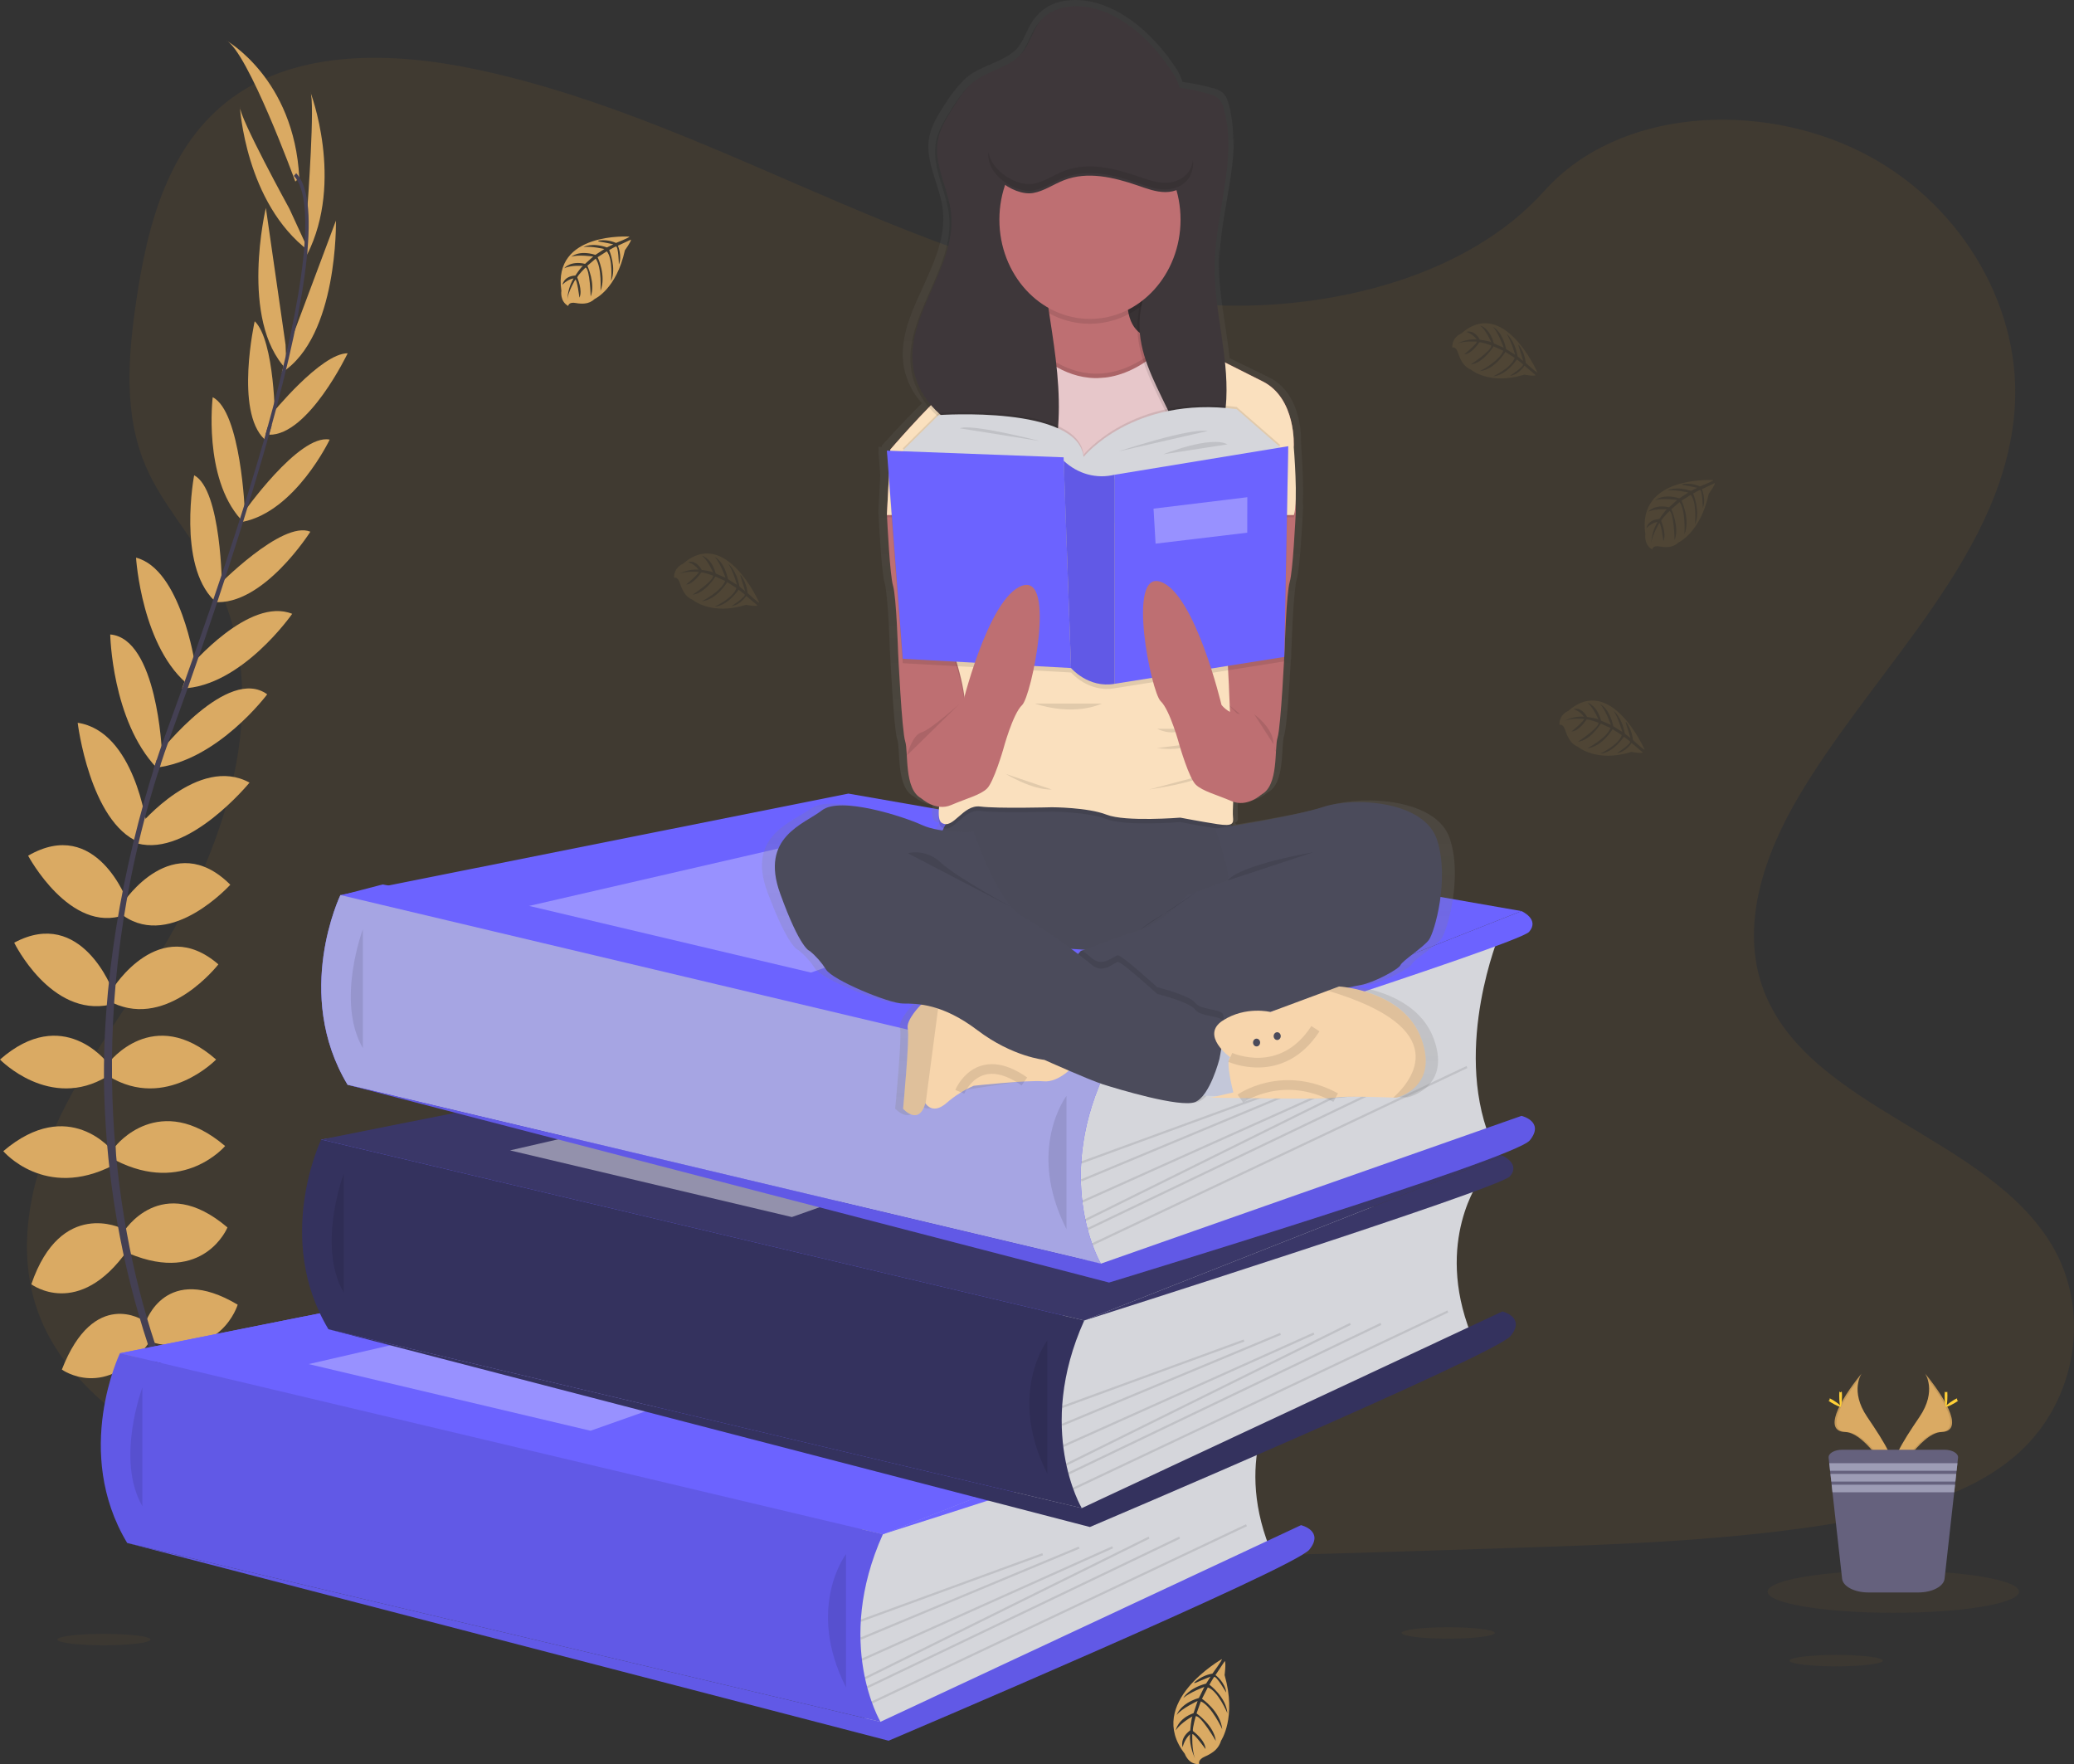 <svg width="214" height="182" viewBox="0 0 214 182" fill="none" xmlns="http://www.w3.org/2000/svg">
<rect x="0" y="0" width="214" height="182" fill="#333333" stroke="none"/>
<path opacity="0.1" d="M125.503 31.498C111.963 30.983 99.064 26.194 86.749 20.954C74.434 15.714 62.237 9.908 49.02 7.132C40.52 5.346 30.797 5.094 23.95 10.086C17.357 14.9 15.227 23.187 14.083 30.884C13.221 36.674 12.714 42.767 15.076 48.188C16.715 51.952 19.625 55.115 21.636 58.733C28.638 71.276 23.69 86.744 16.102 98.991C12.545 104.738 8.413 110.223 5.668 116.334C2.923 122.446 1.651 129.458 4.053 135.697C6.436 141.886 12.112 146.526 18.259 149.792C30.747 156.428 45.457 158.326 59.812 159.401C91.578 161.783 123.512 160.751 155.361 159.72C167.149 159.337 178.986 158.95 190.581 156.953C197.021 155.844 203.668 154.085 208.344 149.836C214.278 144.442 215.749 135.307 211.773 128.545C205.101 117.201 186.667 114.384 181.997 102.207C179.432 95.507 182.068 88.043 185.797 81.827C193.797 68.495 207.206 56.798 207.913 41.559C208.399 31.09 201.951 20.61 191.983 15.656C181.537 10.446 167.046 11.106 159.343 19.7C151.405 28.555 137.458 31.952 125.503 31.498Z" fill="#B47923"/>
<path d="M91.105 158.278L19.493 157.895L12.377 139.61L37.538 137.609L33.153 117.561L82.918 110.494L35.264 92.344L39.474 91.248L116.101 104.944L111.881 136.231L105.849 153.425L91.105 158.278Z" fill="#6C63FF"/>
<path d="M20.591 150.237C20.591 150.237 24.985 149.467 27.621 152.868C27.621 152.868 25.688 154.537 21.529 152.227L20.591 150.237Z" fill="#6C63FF"/>
<path d="M20.131 150.161C20.131 150.161 17.328 153.941 18.709 158.15C18.709 158.15 20.993 157.148 21.242 152.045L20.131 150.161Z" fill="#6C63FF"/>
<path d="M17.612 143.947C17.612 143.947 19.37 140.414 26.399 145.359C26.399 145.359 25.462 147.734 22.357 147.541C19.253 147.349 18.432 145.808 17.612 143.947Z" fill="#6C63FF"/>
<path d="M17.158 143.693C17.158 143.693 13.511 143.234 13.158 152.38C13.158 152.38 15.47 152.905 17.112 150.012C18.755 147.119 18.081 145.497 17.158 143.693Z" fill="#6C63FF"/>
<path d="M15.035 136.396C15.035 136.396 17.085 130.171 24.525 134.599C24.525 134.599 22.826 140.311 15.796 138.514L15.035 136.396Z" fill="#DAAA63"/>
<path d="M12.75 127.09C12.75 127.09 16.616 120.8 23.47 126.631C23.47 126.631 21.069 132.536 13.336 129.327L12.75 127.09Z" fill="#DAAA63"/>
<path d="M11.93 118.232C11.93 118.232 16.441 112.454 23.228 118.232C23.228 118.232 18.951 123.303 11.93 119.709V118.232Z" fill="#DAAA63"/>
<path d="M11.227 109.63C11.227 109.63 15.796 103.596 22.299 109.309C22.299 109.309 17.143 114.636 11.227 111.042V109.63Z" fill="#DAAA63"/>
<path d="M11.637 101.992C11.637 101.992 16.449 94.226 22.533 99.489C22.533 99.489 17.378 106.164 11.637 103.468V101.992Z" fill="#DAAA63"/>
<path d="M12.75 93.07C12.75 93.07 17.847 85.368 23.763 91.273C23.763 91.273 17.729 97.948 12.75 94.483V93.07Z" fill="#DAAA63"/>
<path d="M14.449 85.096C14.449 85.096 20.483 77.857 25.747 80.74C25.747 80.74 19.46 88.429 14.185 87.017L14.449 85.096Z" fill="#DAAA63"/>
<path d="M16.558 77.536C16.558 77.536 23.521 68.669 27.571 71.631C27.571 71.631 22.441 78.508 16.064 79.195L16.558 77.536Z" fill="#DAAA63"/>
<path d="M19.602 68.768C19.602 68.768 25.697 61.529 30.149 63.326C30.149 63.326 24.935 70.836 18.784 71.028L19.602 68.768Z" fill="#DAAA63"/>
<path d="M22.357 60.566C22.357 60.566 29.094 53.635 32.023 54.854C32.023 54.854 27.161 62.556 22.064 62.107L22.357 60.566Z" fill="#DAAA63"/>
<path d="M25.052 52.993C25.052 52.993 30.852 44.711 34.017 45.353C34.017 45.353 30.5 52.736 25.052 53.834V52.993Z" fill="#DAAA63"/>
<path d="M27.977 42.781C27.977 42.781 33.103 36.434 35.873 36.447C35.873 36.447 31.827 44.929 27.766 44.851L27.977 42.781Z" fill="#DAAA63"/>
<path d="M29.709 35.982L34.662 22.76C34.662 22.76 34.908 34.712 29.08 38.435L29.709 35.982Z" fill="#DAAA63"/>
<path d="M31.72 21.401C31.72 21.401 32.54 10.359 32.013 9.461C32.013 9.461 35.553 18.641 31.686 26.279L31.72 21.401Z" fill="#DAAA63"/>
<path d="M14.842 136.25C14.842 136.25 9.708 132.763 6.383 141.293C6.383 141.293 10.953 144.616 15.447 138.425L14.842 136.25Z" fill="#DAAA63"/>
<path d="M12.585 126.735C12.585 126.735 6.287 123.587 3.232 132.493C3.232 132.493 8.097 136.16 13.158 128.986L12.585 126.735Z" fill="#DAAA63"/>
<path d="M11.637 118.762C11.637 118.762 7.126 112.983 0.339 118.762C0.339 118.762 4.615 123.832 11.637 120.238V118.762Z" fill="#DAAA63"/>
<path d="M11.072 109.63C11.072 109.63 6.503 103.596 0 109.309C0 109.309 5.155 114.636 11.072 111.042V109.63Z" fill="#DAAA63"/>
<path d="M11.637 102.212C11.637 102.212 8.432 93.513 1.465 97.254C1.465 97.254 5.231 104.967 11.352 103.656L11.637 102.212Z" fill="#DAAA63"/>
<path d="M13.154 93.027C13.154 93.027 9.967 84.177 2.902 88.28C2.902 88.28 7.229 96.392 12.84 94.393L13.154 93.027Z" fill="#DAAA63"/>
<path d="M15.129 85.139C15.129 85.139 13.873 75.436 8.015 74.567C8.015 74.567 9.258 84.8 14.34 86.888L15.129 85.139Z" fill="#DAAA63"/>
<path d="M16.706 77.554C16.706 77.554 16.217 65.864 11.373 65.456C11.373 65.456 11.537 74.329 16.16 79.209L16.706 77.554Z" fill="#DAAA63"/>
<path d="M20.104 68.44C20.104 68.44 18.66 58.719 14.037 57.532C14.037 57.532 14.61 66.946 19.646 70.826L20.104 68.44Z" fill="#DAAA63"/>
<path d="M22.905 60.647C22.905 60.647 22.857 50.519 20.033 49.032C20.033 49.032 18.282 58.201 22.087 61.939L22.905 60.647Z" fill="#DAAA63"/>
<path d="M25.268 52.878C25.268 52.878 24.872 42.451 21.947 40.981C21.947 40.981 20.947 49.233 24.83 53.561L25.268 52.878Z" fill="#DAAA63"/>
<path d="M28.385 43.613C28.385 43.613 28.368 35.132 26.28 33.142C26.28 33.142 24.205 42.432 27.295 45.318L28.385 43.613Z" fill="#DAAA63"/>
<path d="M29.465 35.565L27.433 21.449C27.433 21.449 24.674 33.016 29.561 38.114L29.465 35.565Z" fill="#DAAA63"/>
<path d="M29.86 21.534C29.86 21.534 24.646 12.044 24.753 10.989C24.753 10.989 25.307 20.936 31.866 25.889L29.86 21.534Z" fill="#DAAA63"/>
<path d="M30.471 18.73C30.471 18.73 25.55 5.252 23.324 4.161C23.324 4.161 30.354 8.076 30.881 18.345L30.471 18.73Z" fill="#DAAA63"/>
<path d="M27.741 44.931L27.404 44.819C31.557 29.981 32.592 20.521 30.322 18.148L30.563 17.869C32.971 20.372 31.994 29.729 27.741 44.931Z" fill="#444053"/>
<path d="M16.305 79.672L15.807 79.477C16.248 78.118 16.723 76.738 17.221 75.379C21.556 63.542 25.247 52.53 27.613 44.076L28.046 43.847C25.676 52.316 22.05 63.75 17.71 75.603C17.215 76.938 16.742 78.311 16.305 79.672Z" fill="#444053"/>
<path d="M26.782 161.341C26.715 161.26 19.985 152.955 15.292 138.778C12.542 130.478 11.012 121.752 10.758 112.926C10.436 101.893 12.549 89.575 16.169 78.384L16.562 78.888C8.436 104.004 11.664 125.526 15.947 138.487C20.589 152.536 27.245 160.749 27.31 160.832L26.782 161.341Z" fill="#444053"/>
<path d="M131.962 143.708C131.962 143.708 127.219 150.051 130.985 159.64L93.116 177.634L89.482 178.468L87.808 170.445L88.927 160.32V154.787L131.962 143.708Z" fill="#D5D6DB"/>
<path d="M12.377 139.61L64.791 129.141L134.242 141.263L91.105 158.278L12.377 139.61Z" fill="#6C63FF"/>
<path d="M12.377 139.61L64.791 129.141L134.242 141.263L91.105 158.278L12.377 139.61Z" fill="#6C63FF"/>
<path d="M12.377 139.608C12.377 139.608 7.475 149.783 13.124 159.181L90.85 177.634C90.85 177.634 86.025 169.528 91.099 158.278L12.377 139.608Z" fill="#6C63FF"/>
<path opacity="0.1" d="M12.377 139.608C12.377 139.608 7.475 149.783 13.124 159.181L90.85 177.634C90.85 177.634 86.025 169.528 91.099 158.278L12.377 139.608Z" fill="black"/>
<path opacity="0.1" d="M14.694 143.135C14.694 143.135 11.892 150.581 14.694 155.399V143.135Z" fill="black"/>
<path d="M90.85 177.634L134.242 157.347C134.242 157.347 136.669 157.92 135.1 159.869C133.531 161.817 91.687 179.582 91.687 179.582L13.124 159.181L90.85 177.634Z" fill="#6C63FF"/>
<path opacity="0.1" d="M90.85 177.634L134.242 157.347C134.242 157.347 136.669 157.92 135.1 159.869C133.531 161.817 91.687 179.582 91.687 179.582L13.124 159.181L90.85 177.634Z" fill="black"/>
<path opacity="0.1" d="M87.293 160.327C87.293 160.327 83.109 165.829 87.293 174.081V160.327Z" fill="black"/>
<path opacity="0.1" d="M107.552 160.234L88.782 167.095L88.849 167.312L107.618 160.452L107.552 160.234Z" fill="black"/>
<path opacity="0.1" d="M111.311 159.552L88.777 168.94L88.851 169.154L111.385 159.766L111.311 159.552Z" fill="black"/>
<path opacity="0.1" d="M114.763 159.519L88.902 171.116L88.982 171.328L114.843 159.731L114.763 159.519Z" fill="black"/>
<path opacity="0.1" d="M118.518 158.526L89.204 173.033L89.29 173.242L118.604 158.735L118.518 158.526Z" fill="black"/>
<path opacity="0.1" d="M121.672 158.53L89.436 173.968L89.52 174.178L121.756 158.74L121.672 158.53Z" fill="black"/>
<path opacity="0.1" d="M128.571 157.247L89.922 175.535L90.005 175.746L128.654 157.457L128.571 157.247Z" fill="black"/>
<path opacity="0.3" d="M31.85 140.729L68.673 132.247L91.105 136.946L60.931 147.605L31.85 140.729Z" fill="white"/>
<path d="M134.242 141.263C134.242 141.263 136.146 142.104 135.029 143.404C133.912 144.703 91.099 158.278 91.099 158.278L134.242 141.263Z" fill="#6C63FF"/>
<path d="M152.736 121.662C152.736 121.662 147.995 128.002 151.761 137.593L113.892 155.587L110.257 156.426L108.584 148.403L109.72 138.28V132.74L152.736 121.662Z" fill="#D5D6DB"/>
<path d="M33.153 117.561L85.565 107.094L155.018 119.216L111.881 136.231L33.153 117.561Z" fill="#3A3768"/>
<path d="M33.145 117.561C33.145 117.561 28.241 127.736 33.89 137.134L111.615 155.587C111.615 155.587 106.793 147.475 111.873 136.229L33.145 117.561Z" fill="#3A3768"/>
<path opacity="0.1" d="M33.145 117.561C33.145 117.561 28.241 127.736 33.89 137.134L111.615 155.587C111.615 155.587 106.793 147.475 111.873 136.229L87.293 130.4L33.145 117.561Z" fill="black"/>
<path opacity="0.1" d="M35.467 121.089C35.467 121.089 32.668 128.532 35.467 133.352V121.089Z" fill="black"/>
<path d="M111.624 155.587L155.018 135.301C155.018 135.301 157.443 135.874 155.874 137.822C154.305 139.77 112.46 157.535 112.46 157.535L33.898 137.134L111.624 155.587Z" fill="#3A3768"/>
<path opacity="0.1" d="M111.624 155.587L155.018 135.301C155.018 135.301 157.443 135.874 155.874 137.822C154.305 139.77 112.46 157.535 112.46 157.535L33.898 137.134L111.624 155.587Z" fill="black"/>
<path opacity="0.1" d="M108.067 138.281C108.067 138.281 103.882 143.782 108.067 152.034V138.281Z" fill="black"/>
<path opacity="0.1" d="M128.327 138.19L109.558 145.05L109.624 145.268L128.393 138.407L128.327 138.19Z" fill="black"/>
<path opacity="0.1" d="M132.089 137.506L109.554 146.894L109.629 147.109L132.163 137.72L132.089 137.506Z" fill="black"/>
<path opacity="0.1" d="M135.538 137.47L109.677 149.067L109.756 149.28L135.617 137.682L135.538 137.47Z" fill="black"/>
<path opacity="0.1" d="M139.295 136.477L109.981 150.985L110.068 151.194L139.381 136.686L139.295 136.477Z" fill="black"/>
<path opacity="0.1" d="M142.446 136.479L110.21 151.917L110.294 152.127L142.53 136.689L142.446 136.479Z" fill="black"/>
<path opacity="0.1" d="M149.347 135.196L110.698 153.484L110.781 153.695L149.43 135.406L149.347 135.196Z" fill="black"/>
<path opacity="0.45" d="M52.625 118.682L89.448 110.2L111.881 114.9L81.707 125.559L52.625 118.682Z" fill="white"/>
<path d="M155.018 119.216C155.018 119.216 156.92 120.057 155.805 121.354C154.69 122.652 111.881 136.229 111.881 136.229L155.018 119.216Z" fill="#3A3768"/>
<path d="M154.702 96.44C154.702 96.44 149.959 107.826 153.725 117.414L115.856 130.365L112.23 131.206L110.557 123.184L111.676 113.059V107.518L154.702 96.44Z" fill="#D5D6DB"/>
<path d="M35.126 92.341L87.54 81.873L156.993 93.994L113.854 111.01L35.126 92.341Z" fill="#6C63FF"/>
<path d="M35.126 92.339C35.126 92.339 30.216 102.514 35.865 111.913L113.59 130.365C113.59 130.365 108.766 122.253 113.845 111.009L35.126 92.339Z" fill="#6C63FF"/>
<path d="M35.126 92.339C35.126 92.339 30.216 102.514 35.865 111.913L113.59 130.365C113.59 130.365 108.766 122.253 113.845 111.009L35.126 92.339Z" fill="#A6A5E3"/>
<path opacity="0.1" d="M37.442 95.867C37.442 95.867 34.641 103.312 37.442 108.13V95.867Z" fill="black"/>
<path d="M113.599 130.365L156.991 115.122C156.991 115.122 159.418 115.695 157.849 117.643C156.28 119.592 114.436 132.314 114.436 132.314L35.873 111.913L113.599 130.365Z" fill="#6C63FF"/>
<path opacity="0.1" d="M113.599 130.365L156.991 115.122C156.991 115.122 159.418 115.695 157.849 117.643C156.28 119.592 114.436 132.314 114.436 132.314L35.873 111.913L113.599 130.365Z" fill="black"/>
<path opacity="0.1" d="M110.042 113.059C110.042 113.059 105.857 118.56 110.042 126.812V113.059Z" fill="black"/>
<path opacity="0.1" d="M130.302 112.968L111.533 119.828L111.6 120.046L130.369 113.185L130.302 112.968Z" fill="black"/>
<path opacity="0.1" d="M134.063 112.285L111.529 121.674L111.603 121.888L134.137 112.5L134.063 112.285Z" fill="black"/>
<path opacity="0.1" d="M137.51 112.25L111.649 123.848L111.729 124.06L137.59 112.462L137.51 112.25Z" fill="black"/>
<path opacity="0.1" d="M141.27 111.256L111.957 125.763L112.043 125.972L141.356 111.465L141.27 111.256Z" fill="black"/>
<path opacity="0.1" d="M144.422 111.259L112.187 126.697L112.27 126.907L144.506 111.47L144.422 111.259Z" fill="black"/>
<path opacity="0.1" d="M151.322 109.977L112.674 128.266L112.757 128.477L151.405 110.188L151.322 109.977Z" fill="black"/>
<path opacity="0.3" d="M54.598 93.46L91.421 84.979L113.854 89.678L83.68 100.337L54.598 93.46Z" fill="white"/>
<path d="M156.991 93.994C156.991 93.994 158.895 94.835 157.778 96.135C156.66 97.435 113.854 111.01 113.854 111.01L156.991 93.994Z" fill="#6C63FF"/>
<path d="M64.946 24.411C64.946 24.411 56.996 23.886 57.925 29.997C57.925 29.997 57.739 31.077 58.632 31.567C58.632 31.567 58.647 31.109 59.448 31.267C59.734 31.321 60.025 31.336 60.314 31.313C60.704 31.283 61.075 31.116 61.371 30.836C61.371 30.836 63.607 29.823 64.478 25.816C64.478 25.816 65.122 24.942 65.105 24.718L63.758 25.346C63.758 25.346 64.216 26.407 63.856 27.29C63.856 27.29 63.812 25.385 63.553 25.428C63.501 25.428 62.856 25.797 62.856 25.797C62.856 25.797 63.645 27.647 63.049 28.991C63.049 28.991 63.275 26.712 62.609 25.93L61.664 26.536C61.664 26.536 62.586 28.445 61.961 30.004C61.961 30.004 62.122 27.613 61.465 26.682L60.607 27.416C60.607 27.416 61.475 29.298 60.946 30.591C60.946 30.591 60.877 27.808 60.423 27.597C60.423 27.597 59.672 28.321 59.559 28.619C59.559 28.619 60.153 29.995 59.783 30.707C59.783 30.707 59.559 28.853 59.364 28.844C59.364 28.844 58.617 30.073 58.54 30.907C58.576 30.129 58.798 29.375 59.182 28.72C58.752 28.809 58.355 29.035 58.04 29.369C58.04 29.369 58.155 28.5 59.368 28.424C59.368 28.424 59.986 27.491 60.151 27.436C60.151 27.436 58.944 27.324 58.214 27.679C58.214 27.679 58.858 26.861 60.371 27.221L61.208 26.465C61.208 26.465 59.622 26.235 58.948 26.49C58.948 26.49 59.724 25.765 61.436 26.293L62.358 25.69C62.358 25.69 61.005 25.371 60.199 25.486C60.199 25.486 61.049 24.984 62.628 25.527L63.285 25.204C63.285 25.204 62.295 24.991 62.005 24.956C61.714 24.922 61.699 24.835 61.699 24.835C62.327 24.722 62.972 24.801 63.561 25.064C63.561 25.064 64.974 24.507 64.946 24.411Z" fill="#DAAA63"/>
<path opacity="0.1" d="M176.796 49.529C176.796 49.529 168.845 49.004 169.774 55.115C169.774 55.115 169.588 56.195 170.482 56.685C170.482 56.685 170.496 56.227 171.298 56.385C171.584 56.438 171.874 56.453 172.164 56.431C172.55 56.4 172.917 56.233 173.21 55.954C173.21 55.954 175.449 54.941 176.317 50.934C176.317 50.934 176.961 50.061 176.944 49.836L175.601 50.464C175.601 50.464 176.059 51.526 175.7 52.408C175.7 52.408 175.656 50.503 175.398 50.547C175.346 50.547 174.7 50.916 174.7 50.916C174.7 50.916 175.488 52.766 174.894 54.109C174.894 54.109 175.12 51.831 174.453 51.049L173.507 51.654C173.507 51.654 174.43 53.563 173.804 55.122C173.804 55.122 173.965 52.731 173.308 51.801L172.452 52.534C172.452 52.534 173.319 54.416 172.789 55.709C172.789 55.709 172.72 52.926 172.266 52.715C172.266 52.715 171.517 53.44 171.402 53.738C171.402 53.738 171.996 55.113 171.628 55.826C171.628 55.826 171.402 53.971 171.21 53.962C171.21 53.962 170.463 55.191 170.385 56.025C170.422 55.247 170.644 54.493 171.03 53.839C170.599 53.928 170.201 54.154 169.885 54.487C169.885 54.487 170.002 53.618 171.214 53.543C171.214 53.543 171.831 52.61 171.996 52.553C171.996 52.553 170.791 52.443 170.059 52.798C170.059 52.798 170.703 51.98 172.216 52.339L173.053 51.583C173.053 51.583 171.465 51.354 170.793 51.608C170.793 51.608 171.567 50.884 173.281 51.411L174.202 50.808C174.202 50.808 172.848 50.49 172.042 50.604C172.042 50.604 172.892 50.102 174.471 50.645L175.131 50.322C175.131 50.322 174.139 50.109 173.848 50.075C173.557 50.04 173.543 49.953 173.543 49.953C174.171 49.839 174.815 49.918 175.405 50.182C175.405 50.182 176.821 49.625 176.796 49.529Z" fill="#DAAA63"/>
<path opacity="0.1" d="M78.337 62.164C78.337 62.164 74.872 54.295 70.461 58.173C70.461 58.173 69.51 58.522 69.555 59.615C69.555 59.615 69.922 59.407 70.183 60.25C70.281 60.548 70.41 60.833 70.568 61.098C70.782 61.458 71.097 61.731 71.466 61.878C71.466 61.878 73.363 63.523 76.981 62.4C76.981 62.4 77.991 62.59 78.157 62.458L77.002 61.479C77.002 61.479 76.374 62.435 75.499 62.519C75.499 62.519 76.998 61.55 76.836 61.325C76.803 61.279 76.209 60.837 76.209 60.837C76.209 60.837 75.119 62.494 73.759 62.579C73.759 62.579 75.684 61.685 75.981 60.665L75.039 60.055C75.039 60.055 73.966 61.871 72.42 62.031C72.42 62.031 74.403 61.02 74.824 59.938L73.824 59.48C73.824 59.48 72.746 61.227 71.457 61.353C71.457 61.353 73.642 59.929 73.587 59.391C73.587 59.391 72.644 59.028 72.351 59.063C72.351 59.063 71.552 60.298 70.798 60.298C70.798 60.298 72.165 59.177 72.081 58.996C72.081 58.996 70.738 58.882 70.03 59.225C70.668 58.878 71.377 58.72 72.087 58.767C71.805 58.399 71.431 58.129 71.012 57.99C71.012 57.99 71.761 57.678 72.411 58.799C72.411 58.799 73.457 58.934 73.581 59.065C73.581 59.065 73.081 57.859 72.443 57.334C72.443 57.334 73.409 57.547 73.851 59.168L74.865 59.608C74.865 59.608 74.282 57.976 73.744 57.46C73.744 57.46 74.698 57.848 75.115 59.753L76.043 60.34C76.043 60.34 75.64 58.889 75.154 58.176C75.154 58.176 75.968 58.744 76.305 60.518L76.885 60.99C76.885 60.99 76.571 59.938 76.466 59.645C76.362 59.352 76.414 59.292 76.414 59.292C76.812 59.836 77.064 60.491 77.142 61.183C77.142 61.183 78.261 62.233 78.337 62.164Z" fill="#DAAA63"/>
<path opacity="0.1" d="M158.631 38.412C158.631 38.412 155.169 30.542 150.756 34.421C150.756 34.421 149.806 34.769 149.85 35.863C149.85 35.863 150.219 35.656 150.478 36.498C150.576 36.797 150.705 37.083 150.865 37.348C151.078 37.707 151.393 37.98 151.761 38.125C151.761 38.125 153.66 39.771 157.276 38.65C157.276 38.65 158.286 38.838 158.453 38.705L157.305 37.724C157.305 37.724 156.677 38.682 155.805 38.767C155.805 38.767 157.301 37.795 157.14 37.57C157.106 37.525 156.512 37.082 156.512 37.082C156.512 37.082 155.424 38.739 154.062 38.824C154.062 38.824 155.989 37.93 156.286 36.913L155.33 36.307C155.33 36.307 154.259 38.12 152.71 38.283C152.71 38.283 154.694 37.27 155.116 36.188L154.114 35.73C154.114 35.73 153.037 37.479 151.75 37.602C151.75 37.602 153.932 36.179 153.878 35.643C153.878 35.643 152.936 35.278 152.643 35.315C152.643 35.315 151.844 36.548 151.089 36.548C151.089 36.548 152.457 35.427 152.374 35.246C152.374 35.246 151.03 35.132 150.321 35.475C150.958 35.128 151.667 34.97 152.378 35.017C152.097 34.648 151.724 34.378 151.304 34.24C151.304 34.24 152.053 33.928 152.704 35.049C152.704 35.049 153.75 35.187 153.874 35.317C153.874 35.317 153.374 34.109 152.733 33.584C152.733 33.584 153.7 33.8 154.141 35.429L155.158 35.87C155.158 35.87 154.575 34.235 154.037 33.719C154.037 33.719 154.991 34.107 155.405 36.012L156.336 36.599C156.336 36.599 155.93 35.15 155.445 34.435C155.445 34.435 156.261 35.003 156.596 36.777L157.175 37.249C157.175 37.249 156.863 36.197 156.757 35.904C156.65 35.611 156.704 35.553 156.704 35.553C157.101 36.098 157.353 36.753 157.43 37.444C157.43 37.444 158.566 38.485 158.631 38.412Z" fill="#DAAA63"/>
<path opacity="0.1" d="M169.697 77.336C169.697 77.336 166.234 69.465 161.816 73.343C161.816 73.343 160.866 73.692 160.91 74.785C160.91 74.785 161.278 74.579 161.537 75.42C161.634 75.719 161.763 76.005 161.922 76.27C162.136 76.629 162.45 76.902 162.818 77.047C162.818 77.047 164.718 78.696 168.335 77.572C168.335 77.572 169.343 77.763 169.511 77.627L168.356 76.649C168.356 76.649 167.728 77.607 166.854 77.692C166.854 77.692 168.35 76.72 168.189 76.495C168.155 76.449 167.561 76.007 167.561 76.007C167.561 76.007 166.473 77.664 165.111 77.751C165.111 77.751 167.038 76.855 167.335 75.837L166.391 75.228C166.391 75.228 165.32 77.043 163.772 77.203C163.772 77.203 165.755 76.19 166.178 75.108L165.176 74.65C165.176 74.65 164.098 76.397 162.812 76.523C162.812 76.523 164.996 75.099 164.941 74.56C164.941 74.56 163.998 74.196 163.705 74.233C163.705 74.233 162.906 75.466 162.15 75.466C162.15 75.466 163.519 74.345 163.435 74.164C163.435 74.164 162.092 74.049 161.383 74.393C162.021 74.046 162.73 73.888 163.441 73.935C163.16 73.566 162.786 73.295 162.366 73.157C162.366 73.157 163.115 72.844 163.766 73.967C163.766 73.967 164.812 74.102 164.935 74.233C164.935 74.233 164.435 73.027 163.797 72.5C163.797 72.5 164.764 72.715 165.205 74.345L166.22 74.785C166.22 74.785 165.636 73.151 165.098 72.637C165.098 72.637 166.052 73.022 166.467 74.93L167.398 75.514C167.398 75.514 166.992 74.065 166.506 73.35C166.506 73.35 167.322 73.919 167.659 75.695L168.239 76.153C168.239 76.153 167.925 75.101 167.82 74.808C167.716 74.515 167.768 74.457 167.768 74.457C168.166 75.001 168.417 75.656 168.494 76.348C168.494 76.348 169.632 77.405 169.697 77.336Z" fill="#DAAA63"/>
<path opacity="0.1" d="M10.72 169.735C13.377 169.735 15.53 169.471 15.53 169.146C15.53 168.82 13.377 168.557 10.72 168.557C8.064 168.557 5.911 168.82 5.911 169.146C5.911 169.471 8.064 169.735 10.72 169.735Z" fill="#956D31"/>
<path opacity="0.1" d="M189.456 171.912C192.112 171.912 194.266 171.649 194.266 171.323C194.266 170.998 192.112 170.734 189.456 170.734C186.799 170.734 184.646 170.998 184.646 171.323C184.646 171.649 186.799 171.912 189.456 171.912Z" fill="#956D31"/>
<path opacity="0.1" d="M149.43 169.054C152.086 169.054 154.24 168.79 154.24 168.465C154.24 168.139 152.086 167.876 149.43 167.876C146.773 167.876 144.62 168.139 144.62 168.465C144.62 168.79 146.773 169.054 149.43 169.054Z" fill="#956D31"/>
<path d="M126.074 171.165C126.074 171.165 118.153 175.649 122.246 180.93C122.246 180.93 122.631 182.076 123.744 181.996C123.744 181.996 123.522 181.551 124.371 181.196C124.674 181.068 124.961 180.901 125.227 180.698C125.587 180.426 125.856 180.033 125.993 179.578C125.993 179.578 127.612 177.203 126.357 172.809C126.357 172.809 126.52 171.566 126.378 171.364L125.415 172.811C125.415 172.811 126.409 173.542 126.524 174.617C126.524 174.617 125.478 172.813 125.269 173.013C125.223 173.054 124.792 173.803 124.792 173.803C124.792 173.803 126.516 175.085 126.644 176.749C126.644 176.749 125.673 174.418 124.625 174.085L124.024 175.259C124.024 175.259 125.907 176.515 126.116 178.404C126.116 178.404 125.022 176.009 123.905 175.525L123.463 176.765C123.463 176.765 125.279 178.03 125.447 179.603C125.447 179.603 123.928 176.974 123.382 177.056C123.382 177.056 123.039 178.221 123.085 178.58C123.085 178.58 124.367 179.52 124.39 180.444C124.39 180.444 123.206 178.805 123.024 178.913C123.024 178.913 122.949 180.561 123.313 181.418C123.313 181.418 122.685 180.194 122.788 178.913C122.421 179.268 122.157 179.734 122.028 180.252C122.028 180.252 121.687 179.346 122.811 178.512C122.811 178.512 122.917 177.23 123.047 177.072C123.047 177.072 121.831 177.723 121.315 178.521C121.315 178.521 121.505 177.331 123.154 176.74L123.572 175.484C123.572 175.484 121.924 176.249 121.415 176.923C121.415 176.923 121.781 175.743 123.702 175.176L124.271 174.03C124.271 174.03 122.806 174.571 122.091 175.176C122.091 175.176 122.645 174.161 124.447 173.693L124.909 172.971C124.909 172.971 123.846 173.386 123.549 173.535C123.252 173.684 123.194 173.611 123.194 173.611C123.737 173.108 124.396 172.779 125.1 172.662C125.1 172.662 126.148 171.243 126.074 171.165Z" fill="#DAAA63"/>
<path d="M149.585 86.483C148.216 82.409 140.684 82.026 137.416 83.065C135.094 83.805 130.198 84.64 127.583 85.059L127.413 84.882C127.752 84.772 127.761 84.502 127.719 84.101C127.695 83.572 127.702 83.042 127.74 82.515C129.342 83.06 130.769 81.77 130.769 81.77C132.652 80.853 132.146 76.928 132.506 75.856C132.776 75.053 133.067 70.327 133.196 67.97H133.224L133.238 67.18C133.257 66.838 133.265 66.638 133.265 66.638C133.265 66.638 133.45 60.876 133.809 59.709C134.144 58.636 134.416 53.231 134.458 52.374C134.458 52.3 134.458 52.262 134.458 52.262L134.431 51.762C134.45 51.397 134.458 50.992 134.456 50.565C134.456 48.605 134.27 46.137 134.247 45.738C134.247 45.681 134.247 45.612 134.247 45.529C134.261 44.693 134.165 40.502 130.912 38.918C129.713 38.332 128.271 37.632 126.876 36.952C126.516 33.548 125.694 30.162 125.765 26.733C125.765 26.217 125.807 25.701 125.853 25.188C125.853 25.337 125.838 25.488 125.836 25.646C125.836 25.979 125.836 26.313 125.836 26.646C125.959 22.357 127.439 18.045 127.301 13.848C127.288 14.258 127.261 14.671 127.225 15.084C127.297 13.664 127.162 12.241 126.823 10.868C126.698 10.384 126.528 9.885 126.167 9.562C125.824 9.301 125.432 9.131 125.02 9.064C124.03 8.786 123.024 8.581 122.009 8.45C121.855 7.933 121.626 7.446 121.331 7.008C119.21 3.817 116.067 0.819 112.352 0.131C110.488 -0.213 108.343 0.074 107.075 1.534C106.943 1.662 106.818 1.8 106.703 1.947C106.021 2.838 105.728 4.01 105.029 4.899C104.983 4.959 104.931 5.014 104.88 5.071C103.512 6.412 101.38 6.692 99.859 7.895C99.591 8.111 99.34 8.351 99.108 8.613C98.495 9.278 97.945 10.01 97.468 10.797C96.784 11.851 96.081 12.95 95.863 14.208C95.426 16.729 96.993 19.12 97.284 21.658C97.932 27.336 92.197 32.374 93.283 37.976C93.573 39.353 94.213 40.611 95.129 41.605C92.892 43.824 90.988 45.976 90.988 45.976V46.105H90.635L90.67 46.563H90.635L90.829 49.05L90.635 52.672C90.635 52.672 90.635 52.711 90.635 52.784V52.803V52.901C90.635 52.901 90.635 52.94 90.635 53.013H90.647C90.712 54.341 90.969 59.113 91.275 60.119C91.635 61.286 91.817 67.049 91.817 67.049C91.817 67.049 92.214 75.193 92.578 76.271C92.942 77.348 92.425 81.261 94.315 82.185C94.867 82.649 95.522 82.946 96.212 83.046C96.116 83.904 96.177 84.525 96.489 84.72C96.622 84.806 96.773 84.853 96.928 84.857C96.8 85.066 96.686 85.284 96.587 85.511C95.837 85.425 95.1 85.235 94.394 84.944C92.365 84.028 85.63 81.965 83.674 83.415C81.718 84.867 77.01 86.182 79.184 92.023C81.358 97.864 82.37 98.01 82.37 98.01C83.039 98.542 83.626 99.189 84.109 99.924C84.762 100.999 90.844 103.459 92.365 103.459C93.011 103.448 93.658 103.483 94.3 103.564C94.3 103.564 92.649 105.151 92.869 106.072C93.089 106.994 92.367 114.37 92.367 114.37C92.367 114.37 94.041 116.218 94.756 113.795L94.781 113.831C94.915 114.031 95.639 114.932 97.001 113.795C97.559 113.331 98.151 112.92 98.771 112.566L105.366 111.544C106.053 111.497 106.743 111.491 107.431 111.528C108.477 111.622 109.504 110.943 110.151 110.418C111.517 110.987 113.053 111.608 113.783 111.835C115.264 112.293 122.072 114.294 123.664 113.669C123.995 113.524 124.289 113.295 124.522 112.999L126.041 113.052L125.33 113.208C125.33 113.208 126.715 113.233 128.598 113.261L128.518 113.311L130.88 113.288C134.337 113.322 138.22 113.334 138.73 113.208C139.529 113.013 143.683 113.151 144.906 113.208H145.247C145.247 113.208 149.811 112.211 147.928 107.138C146.48 103.241 142.03 102.109 140.055 101.797C140.611 101.676 141.09 101.582 141.408 101.527C142.787 101.297 145.465 99.922 145.683 99.452C145.9 98.982 148.145 97.618 148.725 96.841C149.304 96.064 150.959 90.556 149.585 86.483ZM111.789 97.882L111.565 97.962L111.414 98.017L111.126 98.329C110.895 98.159 110.649 97.981 110.391 97.797C110.845 97.827 111.312 97.857 111.789 97.882Z" fill="url(#paint0_linear_127:279)"/>
<path d="M125.129 73.712C125.129 73.712 128.33 82.881 130.15 81.965C131.97 81.048 131.477 77.151 131.824 76.083C132.171 75.014 132.556 66.914 132.556 66.914C132.556 66.914 132.732 61.183 133.079 60.023C133.401 58.957 133.663 53.582 133.707 52.736C133.707 52.663 133.707 52.624 133.707 52.624L133.362 45.976L131.407 45.442L126.876 47.276L126.248 51.203L126.003 52.736L125.899 53.389L125.129 73.712Z" fill="#BE6F72"/>
<path opacity="0.1" d="M126.183 72.177C126.183 72.177 129.238 74.916 130.158 75.156C131.079 75.397 131.644 77.534 131.644 77.534" fill="black"/>
<path d="M100.096 74.114C100.096 74.114 96.894 83.283 95.074 82.366C93.254 81.449 93.748 77.552 93.4 76.484C93.053 75.416 92.668 67.315 92.668 67.315C92.668 67.315 92.492 61.584 92.145 60.424C91.823 59.358 91.561 53.983 91.517 53.137C91.517 53.064 91.517 53.025 91.517 53.025L91.865 46.377L93.819 45.843L98.351 47.677L98.978 51.604L99.223 53.137L99.328 53.791L100.096 74.114Z" fill="#BE6F72"/>
<path d="M120.94 25.046H113.795V37.247H120.94V25.046Z" fill="#3E373A"/>
<path opacity="0.1" d="M120.94 25.046H113.795V37.247H120.94V25.046Z" fill="black"/>
<path d="M98.84 83.246C98.84 83.246 96.398 86.187 97.305 86.721C98.21 87.255 104.071 97.265 104.071 97.265C104.071 97.265 123.319 99.862 126.949 95.966C130.579 92.069 130.506 85.107 130.506 85.107C130.506 85.107 127.589 85.795 127.271 85.421C126.953 85.047 125.206 83.246 125.206 83.246C125.206 83.246 100.514 81.605 98.84 83.246Z" fill="#4B4B5B"/>
<path opacity="0.02" d="M98.84 83.246C98.84 83.246 96.398 86.187 97.305 86.721C98.21 87.255 104.071 97.265 104.071 97.265C104.071 97.265 123.319 99.862 126.949 95.966C130.579 92.069 130.506 85.107 130.506 85.107C130.506 85.107 127.589 85.795 127.271 85.421C126.953 85.047 125.206 83.246 125.206 83.246C125.206 83.246 100.514 81.605 98.84 83.246Z" fill="black"/>
<path d="M133.491 46.073L127.215 51.574L125.317 51.725L124.62 51.78L112.919 52.72L100.784 51.748L98.978 51.604L96.677 51.42L91.865 46.377C91.865 46.377 95.271 42.38 98.254 39.682C99.43 38.616 100.541 37.754 101.351 37.415L101.489 37.362C101.998 37.144 102.453 36.797 102.815 36.349C105.171 33.688 107.349 27.12 107.349 27.12C107.349 27.12 117.741 21.238 116.486 28.954C115.231 36.67 121.158 34.763 121.158 34.763L123.112 35.739L123.884 36.127L125.853 37.114L130.294 39.347C133.78 41.105 133.491 46.073 133.491 46.073Z" fill="#BE6F72"/>
<path opacity="0.1" d="M112.431 33.403C117.593 33.403 121.777 28.819 121.777 23.164C121.777 17.509 117.593 12.924 112.431 12.924C107.27 12.924 103.085 17.509 103.085 23.164C103.085 28.819 107.27 33.403 112.431 33.403Z" fill="black"/>
<path opacity="0.1" d="M133.506 53.366H91.517C91.517 53.293 91.517 53.254 91.517 53.254L91.865 46.606C91.865 46.606 95.271 42.609 98.254 39.911L124.616 38.765L125.842 37.348L130.284 39.581C133.772 41.337 133.491 46.304 133.491 46.304C133.491 46.304 133.968 52.06 133.506 53.366Z" fill="black"/>
<path d="M133.506 53.137H91.517C91.517 53.064 91.517 53.025 91.517 53.025L91.865 46.377C91.865 46.377 95.271 42.38 98.254 39.682L124.616 38.535L125.842 37.119L130.284 39.352C133.772 41.107 133.491 46.075 133.491 46.075C133.491 46.075 133.968 51.831 133.506 53.137Z" fill="#FAE0BE"/>
<path opacity="0.1" d="M105.701 34.497C105.701 34.497 112.324 43.744 121.147 34.306C129.97 24.869 122.124 55.356 122.124 55.356L103.085 57.832L105.701 34.497Z" fill="black"/>
<path d="M105.701 34.955C105.701 34.955 112.324 44.202 121.147 34.765C129.97 25.328 122.124 55.815 122.124 55.815L103.085 58.29L105.701 34.955Z" fill="#E7C7CA"/>
<path opacity="0.1" d="M123.873 36.578L124.574 48.289L125.325 52.186L125.899 55.166C125.899 55.166 127.363 78.088 126.945 79.234C126.526 80.38 127.154 81.297 127.242 81.907C127.33 82.517 127.154 84.048 127.223 84.736C127.292 85.424 127.223 85.728 125.62 85.483C124.018 85.238 121.783 84.811 121.783 84.811C121.783 84.811 116.134 85.27 114.182 84.507C112.23 83.743 108.533 83.741 108.533 83.741C108.533 83.741 102.953 83.894 101.142 83.665C99.33 83.436 98.351 86.111 97.166 85.346C95.982 84.58 98.56 77.171 99.397 75.03C100.234 72.889 98.282 67.466 98.282 67.466L100.792 52.206L101.351 48.748V37.873L101.489 37.82C101.998 37.603 102.453 37.255 102.815 36.807L103.443 47.75L123.11 48.516V36.2" fill="black"/>
<path d="M123.873 36.119L124.574 47.831L125.325 51.727L125.899 54.707C125.899 54.707 127.363 77.63 126.945 78.776C126.526 79.922 127.154 80.839 127.242 81.449C127.33 82.058 127.154 83.59 127.223 84.277C127.292 84.965 127.223 85.27 125.62 85.025C124.018 84.779 121.783 84.353 121.783 84.353C121.783 84.353 116.134 84.811 114.182 84.048C112.23 83.285 108.533 83.282 108.533 83.282C108.533 83.282 102.953 83.436 101.142 83.207C99.33 82.978 98.351 85.653 97.166 84.887C95.982 84.121 98.56 76.713 99.397 74.572C100.234 72.431 98.282 67.007 98.282 67.007L100.792 51.748L101.351 48.289V37.414L101.489 37.362C101.998 37.144 102.453 36.797 102.815 36.349L103.443 47.292L123.11 48.057V35.741" fill="#FAE0BE"/>
<path opacity="0.1" d="M126.135 11.68C126.016 11.2 125.851 10.703 125.507 10.382C125.18 10.124 124.801 9.955 124.403 9.887C123.448 9.612 122.478 9.408 121.499 9.277C121.359 8.768 121.147 8.287 120.871 7.849C118.821 4.677 115.787 1.685 112.218 1.009C110.349 0.654 108.184 0.973 106.987 2.586C106.33 3.473 106.048 4.649 105.385 5.52C104.106 7.212 101.799 7.421 100.188 8.729C99.328 9.417 98.704 10.414 98.095 11.382C97.436 12.429 96.758 13.52 96.549 14.772C96.131 17.273 97.639 19.657 97.918 22.18C98.545 27.826 93.022 32.835 94.066 38.405C94.675 41.653 97.413 43.941 100.246 45.101C101.244 45.511 102.384 45.919 102.851 46.969C103.06 47.427 103.096 47.957 103.292 48.42C103.954 49.965 106.127 50.024 107.295 48.899C108.462 47.773 108.83 45.953 108.969 44.255C109.529 36.837 106.818 29.509 107.134 22.073C107.228 19.824 107.805 17.273 109.644 16.255C112.119 14.88 115.097 17.172 117.821 16.734C119.11 20.17 119.383 23.963 118.603 27.579C118.17 29.557 117.421 31.476 117.367 33.516C117.285 36.622 118.815 39.459 120.137 42.206C120.421 42.719 120.61 43.288 120.695 43.881C120.716 44.483 120.614 45.082 120.396 45.635C119.649 47.838 118.36 49.882 118.214 52.227C118.171 52.501 118.227 52.782 118.371 53.011C118.518 53.164 118.709 53.258 118.911 53.277C121.17 53.701 123.124 51.508 124.227 49.305C125.456 46.872 126.173 44.168 126.323 41.392C126.551 36.725 125.024 32.133 125.118 27.462C125.227 22.151 127.418 16.803 126.135 11.68Z" fill="black"/>
<path d="M126.344 11.45C126.225 10.971 126.06 10.474 125.717 10.153C125.389 9.895 125.011 9.726 124.612 9.658C123.658 9.383 122.688 9.179 121.708 9.048C121.568 8.539 121.356 8.057 121.08 7.62C119.03 4.448 115.996 1.456 112.427 0.78C110.559 0.425 108.393 0.743 107.196 2.357C106.54 3.244 106.257 4.42 105.594 5.291C104.316 6.983 102.008 7.191 100.397 8.5C99.537 9.188 98.913 10.185 98.305 11.152C97.645 12.2 96.968 13.291 96.758 14.543C96.34 17.044 97.849 19.427 98.127 21.951C98.754 27.597 93.231 32.605 94.275 38.176C94.884 41.424 97.623 43.712 100.455 44.871C101.453 45.282 102.594 45.69 103.06 46.74C103.269 47.198 103.305 47.727 103.502 48.191C104.163 49.736 106.337 49.795 107.504 48.67C108.671 47.544 109.04 45.724 109.178 44.026C109.739 36.608 107.027 29.279 107.343 21.843C107.437 19.595 108.015 17.044 109.854 16.026C112.329 14.65 115.306 16.943 118.03 16.505C119.319 19.941 119.593 23.734 118.812 27.349C118.379 29.328 117.63 31.246 117.576 33.286C117.494 36.392 119.024 39.23 120.346 41.976C120.63 42.49 120.819 43.059 120.905 43.652C120.925 44.254 120.823 44.853 120.605 45.406C119.859 47.608 118.57 49.653 118.423 51.998C118.38 52.272 118.437 52.553 118.58 52.782C118.728 52.935 118.918 53.028 119.12 53.048C121.38 53.472 123.334 51.278 124.436 49.075C125.666 46.642 126.382 43.938 126.533 41.163C126.761 36.495 125.233 31.904 125.328 27.233C125.436 21.921 127.627 16.574 126.344 11.45Z" fill="#3E373A"/>
<path d="M121.723 112.944L130.022 113.235L128.832 106.491L122.474 107.154L121.723 112.944Z" fill="#C3C7D9"/>
<path d="M147.44 96.96C146.881 97.724 144.72 99.099 144.511 99.558C144.302 100.016 141.722 101.391 140.396 101.621C139.069 101.85 134.887 102.845 134.119 103.379C133.569 103.764 129.152 104.983 126.25 105.659C125.464 105.863 124.669 106.02 123.867 106.129C122.612 106.205 108.874 101.086 108.874 101.086L111.523 98.106L111.67 98.052C112.419 97.774 115.879 96.493 117.8 95.883C119.963 95.195 122.474 92.369 122.474 92.369C122.474 92.369 126.169 90.994 126.658 90.84C127.148 90.686 125.403 85.492 125.403 85.492C125.403 85.492 133.422 84.273 136.561 83.239C139.699 82.205 146.953 82.588 148.277 86.638C149.601 90.689 148.007 96.197 147.44 96.96Z" fill="#4B4B5B"/>
<path d="M110.896 109.873C110.896 109.873 109.293 111.706 107.688 111.555C106.083 111.404 100.472 112.014 100.472 112.014C99.455 112.458 98.503 113.063 97.645 113.808C96.334 114.941 95.637 114.038 95.507 113.845L95.484 113.808C94.785 116.218 93.183 114.382 93.183 114.382C93.183 114.382 93.88 107.046 93.666 106.129C93.453 105.213 95.045 103.638 95.045 103.638L96.928 103.113L101.698 101.774L108.533 104.371L110.896 109.873Z" fill="#F7D5AC"/>
<path opacity="0.1" d="M96.919 103.113L95.507 113.845L95.484 113.808C94.785 116.218 93.183 114.381 93.183 114.381C93.183 114.381 93.88 107.046 93.666 106.129C93.453 105.212 95.045 103.638 95.045 103.638L96.919 103.113Z" fill="black"/>
<path opacity="0.1" d="M106.791 72.585C106.791 72.585 110.485 73.96 113.695 72.585H106.791Z" fill="black"/>
<path opacity="0.1" d="M119.404 75.184C119.404 75.184 120.938 76.023 122.124 75.184H119.404Z" fill="black"/>
<path opacity="0.1" d="M119.404 77.174C119.404 77.174 121.984 77.552 122.474 76.789L119.404 77.174Z" fill="black"/>
<path opacity="0.1" d="M118.568 81.449C118.568 81.449 123.413 80.761 124.616 79.844L118.568 81.449Z" fill="black"/>
<path opacity="0.1" d="M103.782 79.844C103.782 79.844 106.502 81.525 108.525 81.449L103.782 79.844Z" fill="black"/>
<path opacity="0.1" d="M126.248 105.659C125.462 105.863 124.667 106.02 123.865 106.129C122.61 106.205 108.872 101.086 108.872 101.086L111.521 98.106L111.668 98.052C112.086 98.375 112.429 98.652 112.674 98.863C113.827 99.858 114.94 98.558 115.358 98.558C115.777 98.558 119.402 101.843 119.402 101.843C119.402 101.843 122.75 102.684 123.309 103.447C123.867 104.211 125.819 104.06 126.167 104.594C126.271 104.759 126.284 105.164 126.248 105.659Z" fill="black"/>
<path d="M100.472 85.804C100.472 85.804 97.087 86.017 95.135 85.116C93.183 84.216 86.697 82.136 84.814 83.597C82.931 85.057 78.397 86.347 80.489 92.156C82.582 97.964 83.559 98.116 83.559 98.116C84.206 98.648 84.771 99.29 85.232 100.018C85.86 101.089 91.718 103.532 93.183 103.532C94.647 103.532 97.227 103.532 100.853 106.283C104.479 109.034 107.757 109.341 107.757 109.341C107.757 109.341 112.36 111.404 113.793 111.862C115.226 112.321 121.775 114.306 123.311 113.696C124.846 113.086 125.821 109.263 125.821 109.263C125.821 109.263 126.518 105.825 126.169 105.29C125.819 104.756 123.867 104.908 123.311 104.144C122.754 103.381 119.404 102.54 119.404 102.54C119.404 102.54 115.787 99.253 115.369 99.253C114.95 99.253 113.837 100.55 112.684 99.558C110.388 97.694 107.975 96.009 105.464 94.515C102.815 92.986 100.472 85.804 100.472 85.804Z" fill="#4B4B5B"/>
<path opacity="0.1" d="M93.666 88.021C94.269 87.886 94.892 87.905 95.487 88.077C96.082 88.249 96.632 88.57 97.095 89.013C98.769 90.542 104.401 93.612 104.401 93.612" fill="black"/>
<path opacity="0.1" d="M135.515 87.924C135.515 87.924 128.052 89.162 126.658 90.842L135.515 87.924Z" fill="black"/>
<path d="M144.093 113.235H143.764C142.584 113.19 138.586 113.052 137.816 113.235C136.91 113.465 124.913 113.235 124.913 113.235L127.259 112.701C127.259 112.701 126.388 109.359 126.941 109.082C126.941 109.082 123.802 106.817 126.169 105.288C128.535 103.759 131.085 104.403 131.085 104.403L137.025 102.198L138.165 101.774C138.165 101.774 144.86 102.157 146.672 107.2C148.484 112.243 144.093 113.235 144.093 113.235Z" fill="#F7D5AC"/>
<path opacity="0.1" d="M144.093 113.235H143.764C145.712 111.475 150.118 106.116 137.025 102.21L138.165 101.786C138.165 101.786 144.86 102.168 146.672 107.211C148.484 112.254 144.093 113.235 144.093 113.235Z" fill="black"/>
<path d="M131.784 107.294C131.986 107.294 132.15 107.114 132.15 106.893C132.15 106.671 131.986 106.491 131.784 106.491C131.582 106.491 131.418 106.671 131.418 106.893C131.418 107.114 131.582 107.294 131.784 107.294Z" fill="#4B4B5B"/>
<path d="M129.656 107.956C129.859 107.956 130.022 107.777 130.022 107.555C130.022 107.334 129.859 107.154 129.656 107.154C129.454 107.154 129.29 107.334 129.29 107.555C129.29 107.777 129.454 107.956 129.656 107.956Z" fill="#4B4B5B"/>
<g opacity="0.1">
<path opacity="0.1" d="M119.289 22.786C119.371 20.264 118.961 17.753 118.089 15.418C115.369 15.863 112.389 13.564 109.912 14.939C108.079 15.957 107.504 18.508 107.401 20.757C107.376 21.351 107.372 21.944 107.383 22.538C107.383 22.327 107.383 22.114 107.401 21.903C107.498 19.654 108.073 17.103 109.912 16.085C112.389 14.71 115.364 17.002 118.089 16.564C118.828 18.542 119.234 20.65 119.289 22.786Z" fill="black"/>
<path opacity="0.1" d="M98.213 22.366C98.248 21.867 98.239 21.365 98.185 20.867C97.963 18.85 96.957 16.922 96.775 14.955C96.541 17.328 97.92 19.606 98.185 22.013C98.213 22.137 98.213 22.247 98.213 22.366Z" fill="black"/>
<path opacity="0.1" d="M109.236 42.937C109.107 44.638 108.741 46.455 107.563 47.583C106.385 48.711 104.215 48.649 103.56 47.104C103.351 46.646 103.32 46.112 103.117 45.653C102.652 44.603 101.51 44.195 100.512 43.785C97.677 42.623 94.942 40.347 94.334 37.089C94.279 36.794 94.242 36.496 94.223 36.195C94.171 36.878 94.209 37.565 94.334 38.235C94.942 41.483 97.681 43.769 100.512 44.931C101.51 45.341 102.652 45.749 103.117 46.799C103.326 47.258 103.361 47.787 103.56 48.25C104.219 49.795 106.393 49.855 107.563 48.729C108.732 47.604 109.096 45.784 109.236 44.083C109.3 43.188 109.322 42.289 109.301 41.392C109.301 41.912 109.274 42.426 109.236 42.937Z" fill="black"/>
<path opacity="0.1" d="M125.397 26.146C125.397 26.478 125.397 26.808 125.397 27.139C125.514 22.875 126.941 18.588 126.8 14.414C126.692 18.274 125.476 22.222 125.397 26.146Z" fill="black"/>
<path opacity="0.1" d="M120.907 43.393C120.958 43.121 120.974 42.842 120.955 42.565C120.871 41.972 120.681 41.403 120.396 40.89C119.187 38.368 117.808 35.787 117.645 32.988C117.645 33.108 117.63 33.218 117.628 33.346C117.544 36.45 119.074 39.29 120.396 42.036C120.621 42.461 120.793 42.917 120.907 43.393Z" fill="black"/>
<path opacity="0.1" d="M126.6 40.076C126.443 42.853 125.722 45.557 124.489 47.989C123.384 50.192 121.432 52.386 119.17 51.961C118.968 51.942 118.777 51.848 118.63 51.693C118.588 51.641 118.555 51.58 118.532 51.514C118.507 51.693 118.486 51.874 118.474 52.058C118.43 52.331 118.487 52.611 118.63 52.839C118.777 52.994 118.968 53.088 119.17 53.108C121.432 53.532 123.384 51.338 124.489 49.135C125.722 46.703 126.443 43.999 126.6 41.222C126.625 40.686 126.627 40.152 126.612 39.618C126.608 39.771 126.608 39.922 126.6 40.076Z" fill="black"/>
</g>
<path opacity="0.1" d="M126.941 109.082C126.941 109.082 132.236 111.516 135.728 106.129" stroke="black" stroke-miterlimit="10"/>
<path opacity="0.1" d="M127.983 113.336C127.983 113.336 132.307 110.255 137.816 113.235" stroke="black" stroke-miterlimit="10"/>
<path opacity="0.1" d="M99.035 112.637C99.035 112.637 100.851 108.149 105.701 111.571" stroke="black" stroke-miterlimit="10"/>
<path opacity="0.1" d="M93.147 46.263L96.85 42.595C96.85 42.595 111.209 41.564 111.804 46.911C111.804 46.911 116.894 40.571 127.6 41.983L132.129 45.935L119.61 51.955L107.443 56.578L98.482 52.184L93.147 46.263Z" fill="black"/>
<path d="M93.147 46.492L96.85 42.824C96.85 42.824 111.209 41.793 111.804 47.141C111.804 47.141 116.894 40.8 127.6 42.212L132.129 46.164L119.61 52.184L107.443 56.807L98.482 52.413L93.147 46.492Z" fill="#D5D6DB"/>
<path opacity="0.1" d="M91.509 46.95L93.147 68.422L110.513 69.378L109.759 47.998L109.745 47.638L91.509 46.95Z" fill="black"/>
<path d="M91.509 46.492L93.147 67.963L110.513 68.919L109.759 47.539L109.745 47.18L91.509 46.492Z" fill="#6C63FF"/>
<path opacity="0.1" d="M132.924 46.492L115.011 49.435V71.003L132.516 68.232L132.924 46.492Z" fill="black"/>
<path d="M132.924 46.033L115.011 48.977V70.544L132.516 67.773L132.924 46.033Z" fill="#6C63FF"/>
<path opacity="0.3" d="M128.7 51.296L119.024 52.475L119.235 56.087L128.694 54.955L128.7 51.296Z" fill="white"/>
<path d="M94.089 79.462L95.074 82.366C95.074 82.366 96.539 83.741 98.141 83.053C99.744 82.366 101.142 82.024 101.838 81.355C102.535 80.686 103.512 77.323 103.512 77.323C103.512 77.323 104.489 73.655 105.464 72.738C106.439 71.821 109.021 59.189 105.464 60.424C101.907 61.66 99.188 73.121 99.188 73.121C99.188 73.121 98.56 73.96 97.654 74.038C96.748 74.116 94.934 73.884 94.585 74.726C94.235 75.567 93.043 77.781 94.089 79.462Z" fill="#BE6F72"/>
<path opacity="0.1" d="M115.011 49.433C114.094 49.659 113.141 49.648 112.229 49.398C111.316 49.149 110.47 48.67 109.757 47.998L110.513 69.376C110.513 69.376 112.291 71.484 115.011 71.003V49.433Z" fill="black"/>
<path d="M115.011 48.974C114.094 49.201 113.141 49.189 112.229 48.94C111.316 48.691 110.47 48.211 109.757 47.54L110.513 68.917C110.513 68.917 112.291 71.026 115.011 70.545V48.974Z" fill="#6C63FF"/>
<path opacity="0.1" d="M115.011 48.974C114.094 49.201 113.141 49.189 112.229 48.94C111.316 48.691 110.47 48.211 109.757 47.54L110.135 58.228L110.513 68.917C110.513 68.917 112.291 71.026 115.011 70.545V48.974Z" fill="black"/>
<path opacity="0.1" d="M115.429 46.565C115.429 46.565 122.716 44.124 124.616 44.468L115.429 46.565Z" fill="black"/>
<path opacity="0.1" d="M107.278 45.499C107.278 45.499 100.215 43.666 99.035 44.186L107.278 45.499Z" fill="black"/>
<path opacity="0.1" d="M120.024 46.87C120.024 46.87 124.897 44.913 126.658 45.843L120.024 46.87Z" fill="black"/>
<path opacity="0.1" d="M117.57 95.977C118.325 95.356 119.128 94.809 119.971 94.343C121.227 93.68 123.528 91.961 123.528 91.961" fill="black"/>
<path opacity="0.1" d="M99.035 72.585C99.035 72.585 95.978 75.324 95.06 75.564C94.141 75.805 93.574 77.942 93.574 77.942" fill="black"/>
<path d="M131.127 79.053L130.152 81.965C130.152 81.965 128.688 83.34 127.083 82.652C125.478 81.965 124.085 81.623 123.386 80.954C122.687 80.284 121.712 76.922 121.712 76.922C121.712 76.922 120.737 73.254 119.76 72.337C118.783 71.42 116.203 58.788 119.76 60.023C123.317 61.259 126.037 72.72 126.037 72.72C126.037 72.72 126.664 73.559 127.57 73.637C128.476 73.715 130.29 73.483 130.64 74.325C130.989 75.166 132.173 77.38 131.127 79.053Z" fill="#BE6F72"/>
<path opacity="0.1" d="M129.418 73.699C129.418 73.699 131.416 75.106 131.408 76.789L129.418 73.699Z" fill="black"/>
<path d="M112.465 32.901C117.626 32.901 121.811 28.317 121.811 22.662C121.811 17.007 117.626 12.422 112.465 12.422C107.303 12.422 103.119 17.007 103.119 22.662C103.119 28.317 107.303 32.901 112.465 32.901Z" fill="#BE6F72"/>
<path d="M106.596 19.913C107.73 19.718 108.724 18.996 109.807 18.581C112.232 17.648 114.915 18.288 117.369 19.129C118.31 19.453 119.266 19.817 120.254 19.817C121.241 19.817 122.29 19.375 122.794 18.442C123.258 17.584 123.168 16.47 122.777 15.569C122.386 14.669 121.731 13.944 121.07 13.261C118.894 11.01 116.195 8.906 113.209 9.135C112.009 9.229 110.86 9.699 109.755 10.219C108.364 10.876 107.01 11.623 105.7 12.457C104.694 13.096 102.83 13.951 102.25 15.12C100.932 17.754 104.546 20.266 106.596 19.913Z" fill="#3E373A"/>
<path opacity="0.1" d="M122.794 17.479C122.29 18.412 121.241 18.854 120.254 18.854C119.266 18.854 118.31 18.504 117.367 18.18C114.913 17.339 112.232 16.697 109.805 17.633C108.724 18.047 107.728 18.779 106.594 18.962C104.941 19.246 102.28 17.669 101.991 15.664C101.667 17.981 104.753 19.966 106.594 19.65C107.728 19.455 108.724 18.733 109.805 18.32C112.232 17.385 114.913 18.027 117.367 18.868C118.31 19.191 119.264 19.556 120.254 19.542C121.244 19.528 122.29 19.102 122.794 18.167C123.055 17.658 123.158 17.07 123.087 16.491C123.054 16.839 122.954 17.176 122.794 17.479Z" fill="black"/>
<path d="M198.639 141.708C198.639 141.708 199.879 143.484 198.065 146.168C196.251 148.852 194.758 151.117 195.36 152.791C195.36 152.791 198.097 147.807 200.323 147.736C202.549 147.665 201.084 144.703 198.639 141.708Z" fill="#DAAA63"/>
<path opacity="0.1" d="M198.639 141.708C198.747 141.879 198.832 142.067 198.892 142.265C201.063 145.061 202.223 147.672 200.132 147.736C198.187 147.798 195.854 151.61 195.295 152.57C195.313 152.648 195.335 152.725 195.36 152.8C195.36 152.8 198.097 147.816 200.323 147.745C202.549 147.674 201.084 144.703 198.639 141.708Z" fill="black"/>
<path d="M200.94 143.972C200.94 144.598 200.875 145.105 200.798 145.105C200.72 145.105 200.653 144.598 200.653 143.972C200.653 143.346 200.733 143.642 200.812 143.642C200.892 143.642 200.94 143.346 200.94 143.972Z" fill="#FFD037"/>
<path d="M201.733 144.719C201.233 145.017 200.796 145.198 200.758 145.123C200.72 145.047 201.095 144.742 201.595 144.435C202.095 144.128 201.898 144.353 201.936 144.435C201.974 144.518 202.235 144.419 201.733 144.719Z" fill="#FFD037"/>
<path d="M192.082 141.708C192.082 141.708 190.841 143.484 192.655 146.168C194.469 148.852 195.963 151.117 195.358 152.791C195.358 152.791 192.623 147.807 190.395 147.736C188.167 147.665 189.642 144.703 192.082 141.708Z" fill="#DAAA63"/>
<path opacity="0.1" d="M192.082 141.708C191.974 141.879 191.888 142.067 191.828 142.265C189.657 145.061 188.498 147.672 190.588 147.736C192.531 147.798 194.866 151.61 195.425 152.57C195.407 152.648 195.385 152.725 195.358 152.8C195.358 152.8 192.623 147.816 190.395 147.745C188.167 147.674 189.642 144.703 192.082 141.708Z" fill="black"/>
<path d="M189.776 143.972C189.776 144.598 189.839 145.105 189.918 145.105C189.998 145.105 190.063 144.598 190.063 143.972C190.063 143.346 189.981 143.642 189.904 143.642C189.826 143.642 189.776 143.346 189.776 143.972Z" fill="#FFD037"/>
<path d="M188.985 144.719C189.485 145.017 189.922 145.198 189.96 145.123C189.998 145.047 189.623 144.742 189.123 144.435C188.623 144.128 188.82 144.353 188.782 144.435C188.745 144.518 188.483 144.419 188.985 144.719Z" fill="#FFD037"/>
<path opacity="0.1" d="M195.36 166.388C202.524 166.388 208.332 165.412 208.332 164.208C208.332 163.004 202.524 162.028 195.36 162.028C188.196 162.028 182.388 163.004 182.388 164.208C182.388 165.412 188.196 166.388 195.36 166.388Z" fill="#956D31"/>
<path d="M202.036 150.395L201.974 150.95L201.886 151.734L201.85 152.061L201.762 152.845L201.725 153.173L201.639 153.955L200.645 162.872C200.557 163.667 199.371 164.288 197.938 164.288H192.78C191.347 164.288 190.163 163.667 190.073 162.872L189.079 153.955L188.991 153.173L188.956 152.845L188.868 152.061L188.83 151.734L188.745 150.95L188.682 150.395C188.634 149.937 189.274 149.565 190.086 149.565H200.635C201.444 149.565 202.087 149.943 202.036 150.395Z" fill="#65617D"/>
<path d="M201.974 150.95L201.888 151.734H188.832L188.745 150.95H201.974Z" fill="#9D9CB5"/>
<path d="M201.85 152.062L201.764 152.845H188.956L188.868 152.062H201.85Z" fill="#9D9CB5"/>
<path d="M201.727 153.173L201.639 153.957H189.079L188.993 153.173H201.727Z" fill="#9D9CB5"/>
<defs>
<linearGradient id="paint0_linear_127:279" x1="114.369" y1="115.051" x2="114.369" y2="-0.002" gradientUnits="userSpaceOnUse">
<stop stop-color="#808080" stop-opacity="0.25"/>
<stop offset="0.54" stop-color="#808080" stop-opacity="0.12"/>
<stop offset="1" stop-color="#808080" stop-opacity="0.1"/>
</linearGradient>
</defs>
</svg>
